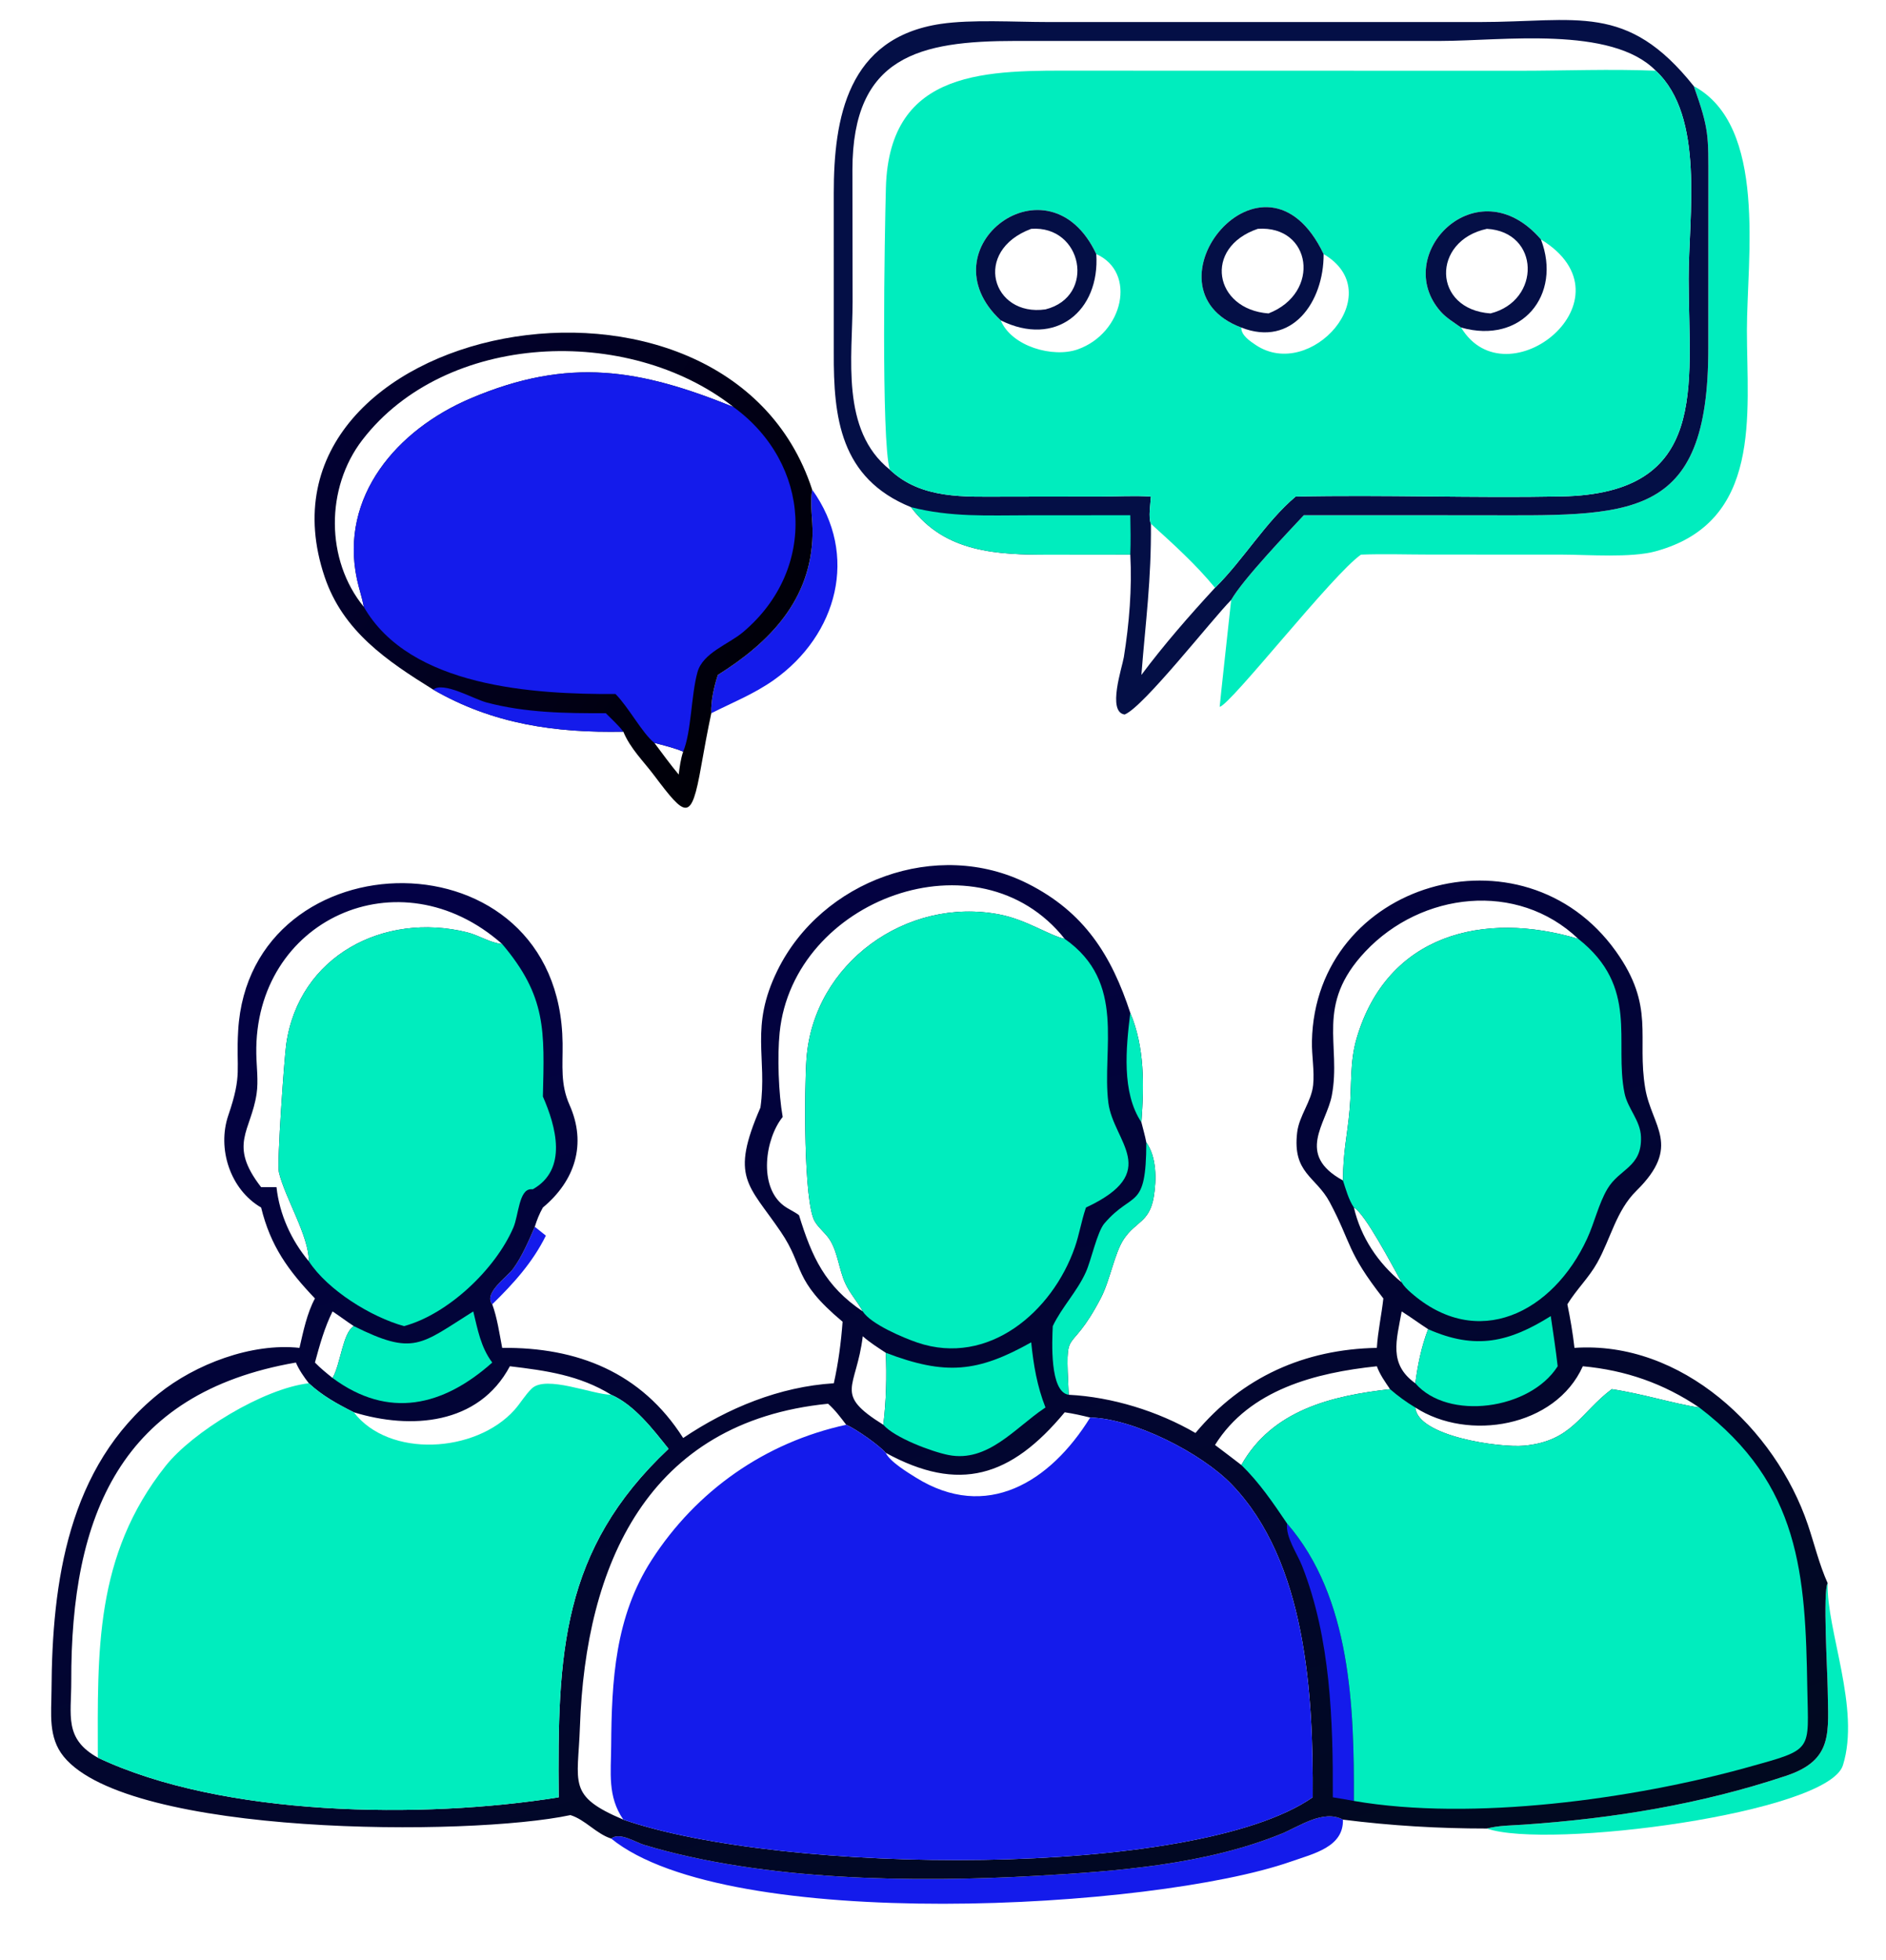 <svg xmlns="http://www.w3.org/2000/svg" xmlns:xlink="http://www.w3.org/1999/xlink" width="794.802" height="825.754" viewBox="114.795 103.219 794.802 825.754">
	<path fill="#141BEB" transform="scale(2 2)" d="M170.084 309.996C170.861 310.618 171.633 311.249 172.417 311.862C169.662 317.471 165.558 322.005 161.121 326.324C159.226 323.945 164.242 320.632 165.566 318.78C167.45 316.147 168.804 312.96 170.084 309.996Z"></path>
	<path fill="#141BEB" transform="scale(2 2)" d="M228.527 154.732C238.415 168.455 233.861 185.332 220.465 194.827C216.372 197.728 211.734 199.592 207.275 201.828C207.139 199.265 207.867 196.196 208.661 193.766C219.582 186.922 228.316 177.97 228.608 164.18C228.675 161.016 228.002 157.889 228.527 154.732Z"></path>
	<path fill="#00EDBE" transform="scale(2 2)" d="M442.503 385.057C442.242 395.045 449.466 411.504 445.717 423.425C442.547 433.506 383.4 441.202 370.7 436.738C373.146 436.085 375.879 436.096 378.403 435.924C397.282 434.638 415.773 431.639 433.791 425.622C443.8 422.28 442.617 416.434 442.51 407.26C442.473 404.101 441.474 386.688 442.503 385.057Z"></path>
	<path fill="#141BEB" transform="scale(2 2)" d="M186.19 438.859C187.922 437.398 191.302 439.639 193.138 440.191C218.303 447.759 249.827 448.172 275.983 446.688C292.979 445.723 311.392 444.341 327.366 437.865C331.139 436.336 336.234 432.634 340.369 434.864C340.524 440.634 334.255 442.008 329.341 443.723C300.374 453.832 210.831 458.87 186.19 438.859Z"></path>
	<path fill="#00EDBE" transform="scale(2 2)" d="M414.297 69.75C429.848 78.122 425.487 106.08 425.49 121.159C425.494 138.865 428.817 161.583 406.242 167.728C401.046 169.143 392.105 168.435 386.534 168.426L358.723 168.415C353.89 168.414 349.004 168.244 344.177 168.426C338.218 172.544 316.793 199.968 314.396 200.493C314.359 200.398 316.658 179.558 316.818 177.976C319.282 173.665 328.636 163.863 332.124 160.126L368.399 160.133C400.897 160.149 417.434 161.894 417.355 124.781L417.37 89.956C417.372 80.083 417.556 78.932 414.297 69.75Z"></path>
	<defs>
		<linearGradient id="gradient_0" gradientUnits="userSpaceOnUse" x1="221.691" y1="191.985" x2="135.802" y2="134.679">
			<stop offset="0" stop-color="#000007"></stop>
			<stop offset="1" stop-color="#020132"></stop>
		</linearGradient>
	</defs>
	<path fill="url(#gradient_0)" transform="scale(2 2)" d="M148.672 196.854C138.918 190.797 129.658 184.55 125.804 173.111C107.749 119.511 210.321 99.032 228.527 154.732C228.002 157.889 228.675 161.016 228.608 164.18C228.316 177.97 219.582 186.922 208.661 193.766C207.867 196.196 207.139 199.265 207.275 201.828C206.49 205.541 205.795 209.283 205.137 213.022C203.061 224.819 201.952 223.844 195.2 214.887C192.937 211.884 190.184 209.241 188.74 205.715C174.441 205.989 161.287 204.142 148.672 196.854ZM134.048 179.422C133.696 177.474 133.025 175.553 132.612 173.607C128.915 156.154 141.074 142.111 156.518 135.541C177.363 126.674 192.371 129.417 211.925 137.318C189.764 119.928 151.248 121.471 133.726 144.303C125.99 154.383 125.972 169.557 134.048 179.422ZM195.282 208.078C196.969 210.308 198.608 212.606 200.409 214.745C200.606 213.122 200.825 211.473 201.349 209.918C199.4 209.115 197.316 208.618 195.282 208.078Z"></path>
	<path fill="#141BEB" transform="scale(2 2)" d="M148.672 196.854C150.892 195.104 157.116 198.821 159.945 199.573C168.143 201.751 176.63 201.857 185.047 201.828C186.275 203.077 187.677 204.323 188.74 205.715C174.441 205.989 161.287 204.142 148.672 196.854Z"></path>
	<path fill="#141BEB" transform="scale(2 2)" d="M134.048 179.422C133.696 177.474 133.025 175.553 132.612 173.607C128.915 156.154 141.074 142.111 156.518 135.541C177.363 126.674 192.371 129.417 211.925 137.318C228.272 149.202 229.737 171.458 213.964 184.753C210.931 187.309 205.5 189.098 204.367 193.168C203.013 198.03 203.078 205.817 201.349 209.918C199.4 209.115 197.316 208.618 195.282 208.078C192.722 206.046 189.941 200.679 187.092 197.784C170.02 197.865 143.794 196.401 134.048 179.422Z"></path>
	<path fill="#040F46" transform="scale(2 2)" d="M249.362 158.433C234.384 152.363 233.021 139.476 233.084 125.894L233.081 92.313C233.08 76.469 235.979 59.56 255.625 56.642C262.13 55.676 271.294 56.251 278.038 56.25L369.026 56.254C389.777 56.257 400.192 52.06 414.297 69.75C417.556 78.932 417.372 80.083 417.37 89.956L417.355 124.781C417.434 161.894 400.897 160.149 368.399 160.133L332.124 160.126C328.636 163.863 319.282 173.665 316.818 177.976C312.731 182.093 298.304 200.587 294.367 202.101C290.629 201.574 293.868 192.123 294.207 190.002C295.336 182.943 295.95 175.57 295.563 168.426L278.504 168.445C267.69 168.445 256.567 168.077 249.362 158.433ZM244.881 150.519C251.514 156.815 260.65 156.217 269.127 156.217L289.449 156.191C292.905 156.183 296.467 155.972 299.908 156.2C299.828 157.657 299.329 160.63 299.908 161.923C304.638 166.228 309.358 170.443 313.414 175.411C319.365 169.566 324.053 161.546 330.404 156.2C349.061 155.794 367.761 156.537 386.422 156.172C417.623 155.562 413.247 133.082 413.215 110.402C413.197 96.974 416.679 76.14 406.287 66.502C396.759 66.115 387.049 66.51 377.497 66.512L284.895 66.491C265.772 66.468 244.767 65.79 244.065 91.15C243.802 100.646 243.047 144.37 244.881 150.519ZM244.881 150.519C243.047 144.37 243.802 100.646 244.065 91.15C244.767 65.79 265.772 66.468 284.895 66.491L377.497 66.512C387.049 66.51 396.759 66.115 406.287 66.502C396.968 56.956 373.816 60.235 360.931 60.233L271.359 60.234C251.173 60.24 237.059 63.398 237.012 87.32L237.051 115.173C237.028 126.848 234.461 142.204 244.881 150.519ZM299.908 161.923C300.002 173.909 298.799 182.316 297.901 193.766C302.657 187.394 308.025 181.25 313.414 175.411C309.358 170.443 304.638 166.228 299.908 161.923Z"></path>
	<path fill="#00EDBE" transform="scale(2 2)" d="M249.362 158.433C257.82 160.582 265.467 160.145 274.083 160.141L295.563 160.126C295.621 162.898 295.67 165.654 295.563 168.426L278.504 168.445C267.69 168.445 256.567 168.077 249.362 158.433Z"></path>
	<path fill="#00EDBE" transform="scale(2 2)" d="M244.881 150.519C243.047 144.37 243.802 100.646 244.065 91.15C244.767 65.79 265.772 66.468 284.895 66.491L377.497 66.512C387.049 66.51 396.759 66.115 406.287 66.502C416.679 76.14 413.197 96.974 413.215 110.402C413.247 133.082 417.623 155.562 386.422 156.172C367.761 156.537 349.061 155.794 330.404 156.2C324.053 161.546 319.365 169.566 313.414 175.411C309.358 170.443 304.638 166.228 299.908 161.923C299.329 160.63 299.828 157.657 299.908 156.2C296.467 155.972 292.905 156.183 289.449 156.191L269.127 156.217C260.65 156.217 251.514 156.815 244.881 150.519ZM318.964 120.6C329.663 124.807 336.352 115.177 336.299 105.124C323.759 78.821 296.977 112.382 318.964 120.6ZM365.273 120.6C378.022 124.205 386.57 113.77 382.089 102.035C368.647 86.437 350.351 105.308 361.001 117.273C362.15 118.565 363.866 119.598 365.273 120.6ZM268.264 119.084C279.816 124.822 289.19 117.14 288.396 105.124C278.401 83.799 251.915 103.833 268.264 119.084ZM382.089 102.035C386.57 113.77 378.022 124.205 365.273 120.6C374.872 136.497 402.445 114.511 382.089 102.035ZM288.396 105.124C289.19 117.14 279.816 124.822 268.264 119.084C270.553 124.592 279.267 127.034 284.477 125.198C294.108 121.803 296.98 108.958 288.396 105.124ZM336.299 105.124C336.352 115.177 329.663 124.807 318.964 120.6C318.869 122.2 320.832 123.495 322.007 124.28C333.556 131.986 350.248 113.334 336.299 105.124Z"></path>
	<path fill="#040F46" transform="scale(2 2)" d="M268.264 119.084C251.915 103.833 278.401 83.799 288.396 105.124C289.19 117.14 279.816 124.822 268.264 119.084ZM274.684 99.807C262.215 104.452 266.432 118.392 277.693 116.772C288.415 114.08 285.518 99.024 274.684 99.807Z"></path>
	<path fill="#040F46" transform="scale(2 2)" d="M365.273 120.6C363.866 119.598 362.15 118.565 361.001 117.273C350.351 105.308 368.647 86.437 382.089 102.035C386.57 113.77 378.022 124.205 365.273 120.6ZM370.7 99.807C359.02 102.323 359.203 116.766 371.463 117.626C382.177 114.944 381.906 100.445 370.7 99.807Z"></path>
	<path fill="#040F46" transform="scale(2 2)" d="M318.964 120.6C296.977 112.382 323.759 78.821 336.299 105.124C336.352 115.177 329.663 124.807 318.964 120.6ZM322.426 99.807C310.842 103.755 313.238 116.767 324.682 117.626C335.854 113.293 333.753 99.006 322.426 99.807Z"></path>
	<defs>
		<linearGradient id="gradient_1" gradientUnits="userSpaceOnUse" x1="275.414" y1="470.994" x2="202.414" y2="218.826">
			<stop offset="0" stop-color="#010920"></stop>
			<stop offset="1" stop-color="#030146"></stop>
		</linearGradient>
	</defs>
	<path fill="url(#gradient_1)" transform="scale(2 2)" d="M217.629 284.888C219.127 274.28 215.314 268.031 221.2 256.035C230.511 237.058 254.863 228.104 273.95 237.718C285.901 243.737 291.596 252.847 295.563 264.943C298.617 272.219 298.471 280.195 297.901 287.978C298.248 289.383 298.671 290.808 298.938 292.229C301.131 295.317 301.114 300.085 300.499 303.717C299.594 309.066 296.732 308.845 294.243 312.522C292.207 315.53 291.324 321.259 289.335 325.053C282.402 338.278 281.822 329.699 282.586 345.381C291.721 345.84 301.424 348.849 309.296 353.43C319.139 341.63 332.288 335.789 347.513 335.502C347.727 332.003 348.506 328.574 348.885 325.093C341.093 315.142 342.252 313.587 337.587 304.828C334.677 299.365 329.695 298.742 330.724 290.122C331.148 286.573 333.724 283.653 334.089 280.153C334.4 277.176 333.775 273.947 333.836 270.922C334.514 237.358 378.288 224.575 397.877 251.966C406.231 263.648 402.242 270.07 404.07 280.855C405.43 288.879 411.84 292.933 402.207 302.414C397.951 306.603 396.815 312.441 393.962 317.552C392.161 320.778 389.547 323.225 387.661 326.324C388.288 329.372 388.805 332.409 389.156 335.502C411.7 333.952 431.487 352.498 438.342 372.764C439.738 376.892 440.71 381.064 442.503 385.057C441.474 386.688 442.473 404.101 442.51 407.26C442.617 416.434 443.8 422.28 433.791 425.622C415.773 431.639 397.282 434.638 378.403 435.924C375.879 436.096 373.146 436.085 370.7 436.738C360.532 436.745 350.458 436.144 340.369 434.864C336.234 432.634 331.139 436.336 327.366 437.865C311.392 444.341 292.979 445.723 275.983 446.688C249.827 448.172 218.303 447.759 193.138 440.191C191.302 439.639 187.922 437.398 186.19 438.859C182.976 437.825 180.747 434.89 177.592 433.909C156.332 438.442 84.558 438.417 70.827 421.599C67.505 417.53 68.226 412.509 68.251 407.621C68.369 384.795 71.722 360.579 90.773 345.203C98.557 338.921 110.443 334.41 120.503 335.502C121.294 332.074 122.085 328.187 123.759 325.093C118.098 319.157 114.397 314.038 112.42 305.939C105.919 302.176 103.096 293.554 105.514 286.495C108.51 277.752 107.091 277.008 107.586 268.625C110.019 227.379 175.463 226.286 175.941 271.373C175.991 276.127 175.45 279.946 177.412 284.349C181.064 292.543 178.573 300.315 171.791 305.939C171.039 307.273 170.533 308.538 170.084 309.996C168.804 312.96 167.45 316.147 165.566 318.78C164.242 320.632 159.226 323.945 161.121 326.324C162.162 329.135 162.643 332.548 163.215 335.502C178.951 335.343 192.528 340.602 201.349 354.487C210.783 348.147 221.664 343.671 233.093 342.958C234.05 338.648 234.612 334.399 234.94 329.998C224.257 321.056 227.064 318.613 221.897 311.024C215.071 300.999 211.184 299.713 217.629 284.888ZM244.034 357.61C242.633 355.997 237.723 352.548 235.703 351.7C218.61 355.407 204.133 365.578 194.716 380.175C186.995 392.142 186.27 405.555 186.177 419.349C186.139 424.995 185.377 429.997 188.74 434.864C222.16 446.435 309.099 447.47 333.995 430.167C334.148 408.53 332.641 380.549 316.908 364.242C310.552 357.654 296.3 350.384 287.11 350.177C285.324 349.739 283.563 349.337 281.743 349.072C270.378 362.766 259.466 366.047 244.034 357.61ZM164.833 339.375C158.244 351.748 143.935 352.747 131.954 349.072C128.488 347.333 125.334 345.602 122.469 342.958C112.882 344.063 97.968 353.21 92.289 360.374C77.258 379.337 77.986 399.545 78.01 421.814C104.293 434.257 146.454 434.763 175.119 430.167C174.864 399.963 175.603 378.099 198.268 356.765C195.018 352.687 191.064 347.508 186.19 345.381C179.508 341.26 172.449 340.285 164.833 339.375ZM188.74 434.864C185.377 429.997 186.139 424.995 186.177 419.349C186.27 405.555 186.995 392.142 194.716 380.175C204.133 365.578 218.61 355.407 235.703 351.7C234.51 350.128 233.366 348.591 231.886 347.27C193.813 351.042 180.773 381.215 179.596 415.29C179.18 427.332 176.87 429.832 188.74 434.864ZM222.321 286.865C218.634 291.419 217.165 301.421 222.49 305.512C223.514 306.299 224.747 306.774 225.76 307.557C228.467 316.359 231.255 322.477 239.193 327.824C238.092 325.747 236.453 324.018 235.476 321.839C234.213 319.022 233.958 315.665 232.41 312.989C231.534 311.475 229.988 310.389 229.091 308.883C226.67 304.821 226.893 280.636 227.326 274.673C228.792 254.481 248.457 240.408 268.027 244.222C273.713 245.33 278.417 248.614 281.743 249.357C263.652 226.547 224.546 240.957 221.679 269.082C221.171 274.06 221.437 281.919 222.321 286.865ZM78.01 421.814C77.986 399.545 77.258 379.337 92.289 360.374C97.968 353.21 112.882 344.063 122.469 342.958C121.43 341.602 120.42 340.173 119.746 338.594C82.753 344.99 72.313 370.845 72.414 405.757C72.434 412.918 70.85 417.818 78.01 421.814ZM112.42 301.655L115.661 301.655C116.277 307.371 118.778 312.871 122.469 317.261C122.503 311.93 117.433 303.889 116.164 298.496C115.715 296.588 117.302 274.437 117.703 271.596C120.331 252.955 138.269 243.645 155.789 247.968C158.345 248.598 160.553 250.168 163.215 250.451C141.514 231.239 110.912 245.39 111.403 273.566C111.451 276.328 111.871 279.258 111.463 281.994C110.283 289.893 105.425 292.645 112.42 301.655ZM340.369 300.237C340.425 293.774 341.252 291.209 341.784 285.254C342.241 280.138 341.78 275.353 343.248 270.337C349.681 248.344 370.109 243.397 389.962 249.357C377.074 237.1 356.901 239.511 345.11 252.002C334.385 263.363 340.101 271.551 338.019 282.385C336.878 288.322 330.353 294.779 340.369 300.237ZM390.915 339.375C385.147 352.215 366.76 355.274 355.616 348.063C356.113 354.15 373.407 356.579 378.551 356.102C388.648 355.166 390.378 349.185 397.012 344.199C403.55 345.164 410.058 347.276 415.451 348.063C407.926 342.984 399.924 340.207 390.915 339.375ZM313.414 355.955C315.264 357.36 317.129 358.749 318.964 360.175C325.481 348.574 338.059 345.579 350.3 344.199C349.245 342.663 348.16 341.138 347.513 339.375C334.635 340.726 320.688 344.285 313.414 355.955ZM243.519 351.7C244.125 346.886 244.278 341.334 244.034 336.531C242.38 335.434 240.676 334.377 239.193 333.051C237.825 344.261 232.933 345.087 243.519 351.7ZM352.747 327.824C351.655 333.964 349.955 338.911 355.616 342.958C356.14 339.05 356.901 335.255 358.319 331.564C356.441 330.353 354.634 329.01 352.747 327.824ZM127.467 327.824C125.763 331.269 124.76 334.902 123.759 338.594C124.916 339.782 126.175 340.802 127.467 341.839C129.17 338.993 129.606 332.295 131.954 330.919C130.424 329.931 128.987 328.817 127.467 327.824ZM342.678 305.939C344.141 312.223 347.765 317.645 352.747 321.713C350.672 317.986 345.01 307.164 342.678 305.939Z"></path>
	<path fill="#00EDBE" transform="scale(2 2)" d="M295.563 264.943C298.617 272.219 298.471 280.195 297.901 287.978C293.71 281.737 294.647 272.345 295.563 264.943Z"></path>
	<path fill="#141BEB" transform="scale(2 2)" d="M328.599 372.497C342.12 388.093 342.74 411.304 342.678 430.93C341.204 430.638 339.719 430.407 338.236 430.167C338.296 413.983 337.776 396.705 331.763 381.432C330.735 378.819 328.252 375.361 328.599 372.497Z"></path>
	<path fill="#00EDBE" transform="scale(2 2)" d="M298.938 292.229C301.131 295.317 301.114 300.085 300.499 303.717C299.594 309.066 296.732 308.845 294.243 312.522C292.207 315.53 291.324 321.259 289.335 325.053C282.402 338.278 281.822 329.699 282.586 345.381C278.524 344.816 279.091 334.039 279.228 330.919C281.153 326.886 284.353 323.664 286.215 319.513C287.349 316.984 288.576 311.079 290.105 309.29C296.096 302.278 298.909 306.755 298.938 292.229Z"></path>
	<path fill="#00EDBE" transform="scale(2 2)" d="M358.319 331.564C368.371 336.022 375.459 334.259 384.158 328.809C384.668 332.326 385.221 335.843 385.617 339.375C379.791 348.556 362.512 350.912 355.616 342.958C356.14 339.05 356.901 335.255 358.319 331.564Z"></path>
	<path fill="#00EDBE" transform="scale(2 2)" d="M157.12 327.824C158.063 331.674 158.695 335.352 161.121 338.594C150.771 347.813 139.254 350.568 127.467 341.839C129.17 338.993 129.606 332.295 131.954 330.919C144.618 337.226 145.982 334.815 157.12 327.824Z"></path>
	<path fill="#00EDBE" transform="scale(2 2)" d="M244.034 336.531C256.664 341.359 263.435 340.645 274.684 334.335C275.17 339.113 275.927 343.582 277.693 348.063L277.386 348.266C271.33 352.32 265.539 359.69 257.282 358.074C253.748 357.382 245.905 354.438 243.519 351.7C244.125 346.886 244.278 341.334 244.034 336.531Z"></path>
	<path fill="#00EDBE" transform="scale(2 2)" d="M122.469 317.261C122.503 311.93 117.433 303.889 116.164 298.496C115.715 296.588 117.302 274.437 117.703 271.596C120.331 252.955 138.269 243.645 155.789 247.968C158.345 248.598 160.553 250.168 163.215 250.451C172.576 261.509 172.12 268.7 171.791 282.564C174.55 288.881 177.082 297.905 169.672 302.095L169.302 302.091C166.742 302.079 166.677 307.586 165.573 310.155C161.811 318.913 151.815 328.411 142.534 330.919C135.613 329.018 126.433 323.341 122.469 317.261Z"></path>
	<path fill="#00EDBE" transform="scale(2 2)" d="M340.369 300.237C340.425 293.774 341.252 291.209 341.784 285.254C342.241 280.138 341.78 275.353 343.248 270.337C349.681 248.344 370.109 243.397 389.962 249.357C402.829 259.509 397.5 270.964 399.696 281.828C400.365 285.135 403.045 287.56 403.169 291.058C403.396 297.488 398.648 297.709 396.092 302.027C394.251 305.137 393.364 309.149 391.831 312.475C384.644 328.065 368.721 336.238 354.648 323.832C353.932 323.2 353.24 322.536 352.747 321.713C350.672 317.986 345.01 307.164 342.678 305.939C341.567 304.287 340.983 302.11 340.369 300.237Z"></path>
	<path fill="#00EDBE" transform="scale(2 2)" d="M239.193 327.824C238.092 325.747 236.453 324.018 235.476 321.839C234.213 319.022 233.958 315.665 232.41 312.989C231.534 311.475 229.988 310.389 229.091 308.883C226.67 304.821 226.893 280.636 227.326 274.673C228.792 254.481 248.457 240.408 268.027 244.222C273.713 245.33 278.417 248.614 281.743 249.357C294.851 258.529 289.502 272.519 290.943 283.885C291.989 292.127 302.352 298.419 286.228 305.939L286.13 306.224C285.239 308.882 284.801 311.666 283.879 314.315C279.139 327.928 265.662 339.449 250.719 334.395C247.834 333.419 240.875 330.498 239.193 327.824Z"></path>
	<path fill="#00EDBE" transform="scale(2 2)" d="M350.3 344.199C351.99 345.671 353.696 346.909 355.616 348.063C356.113 354.15 373.407 356.579 378.551 356.102C388.648 355.166 390.378 349.185 397.012 344.199C403.55 345.164 410.058 347.276 415.451 348.063C436.781 364.275 437.822 383.357 438.215 407.147C438.437 420.571 439.68 419.944 425.694 423.832C401.636 430.52 367.658 435.24 342.678 430.93C342.74 411.304 342.12 388.093 328.599 372.497C325.631 368.107 322.779 363.897 318.964 360.175C325.481 348.574 338.059 345.579 350.3 344.199Z"></path>
	<path fill="#00EDBE" transform="scale(2 2)" d="M164.833 339.375C172.449 340.285 179.508 341.26 186.19 345.381C191.064 347.508 195.018 352.687 198.268 356.765C175.603 378.099 174.864 399.963 175.119 430.167C146.454 434.763 104.293 434.257 78.01 421.814C77.986 399.545 77.258 379.337 92.289 360.374C97.968 353.21 112.882 344.063 122.469 342.958C125.334 345.602 128.488 347.333 131.954 349.072C143.935 352.747 158.244 351.748 164.833 339.375ZM164.833 339.375C158.244 351.748 143.935 352.747 131.954 349.072C139.361 358.736 157.603 357.688 165.781 348.595C167.064 347.169 168.079 345.369 169.458 344.056C172.47 341.187 182.235 345.332 186.19 345.381C179.508 341.26 172.449 340.285 164.833 339.375Z"></path>
	<path fill="#141BEB" transform="scale(2 2)" d="M244.034 357.61C259.466 366.047 270.378 362.766 281.743 349.072C283.563 349.337 285.324 349.739 287.11 350.177C296.3 350.384 310.552 357.654 316.908 364.242C332.641 380.549 334.148 408.53 333.995 430.167C309.099 447.47 222.16 446.435 188.74 434.864C185.377 429.997 186.139 424.995 186.177 419.349C186.27 405.555 186.995 392.142 194.716 380.175C204.133 365.578 218.61 355.407 235.703 351.7C237.723 352.548 242.633 355.997 244.034 357.61ZM244.034 357.61C244.902 359.465 248.637 361.731 250.396 362.826C265.234 372.062 278.648 363.832 287.11 350.177C285.324 349.739 283.563 349.337 281.743 349.072C270.378 362.766 259.466 366.047 244.034 357.61Z"></path>
</svg>